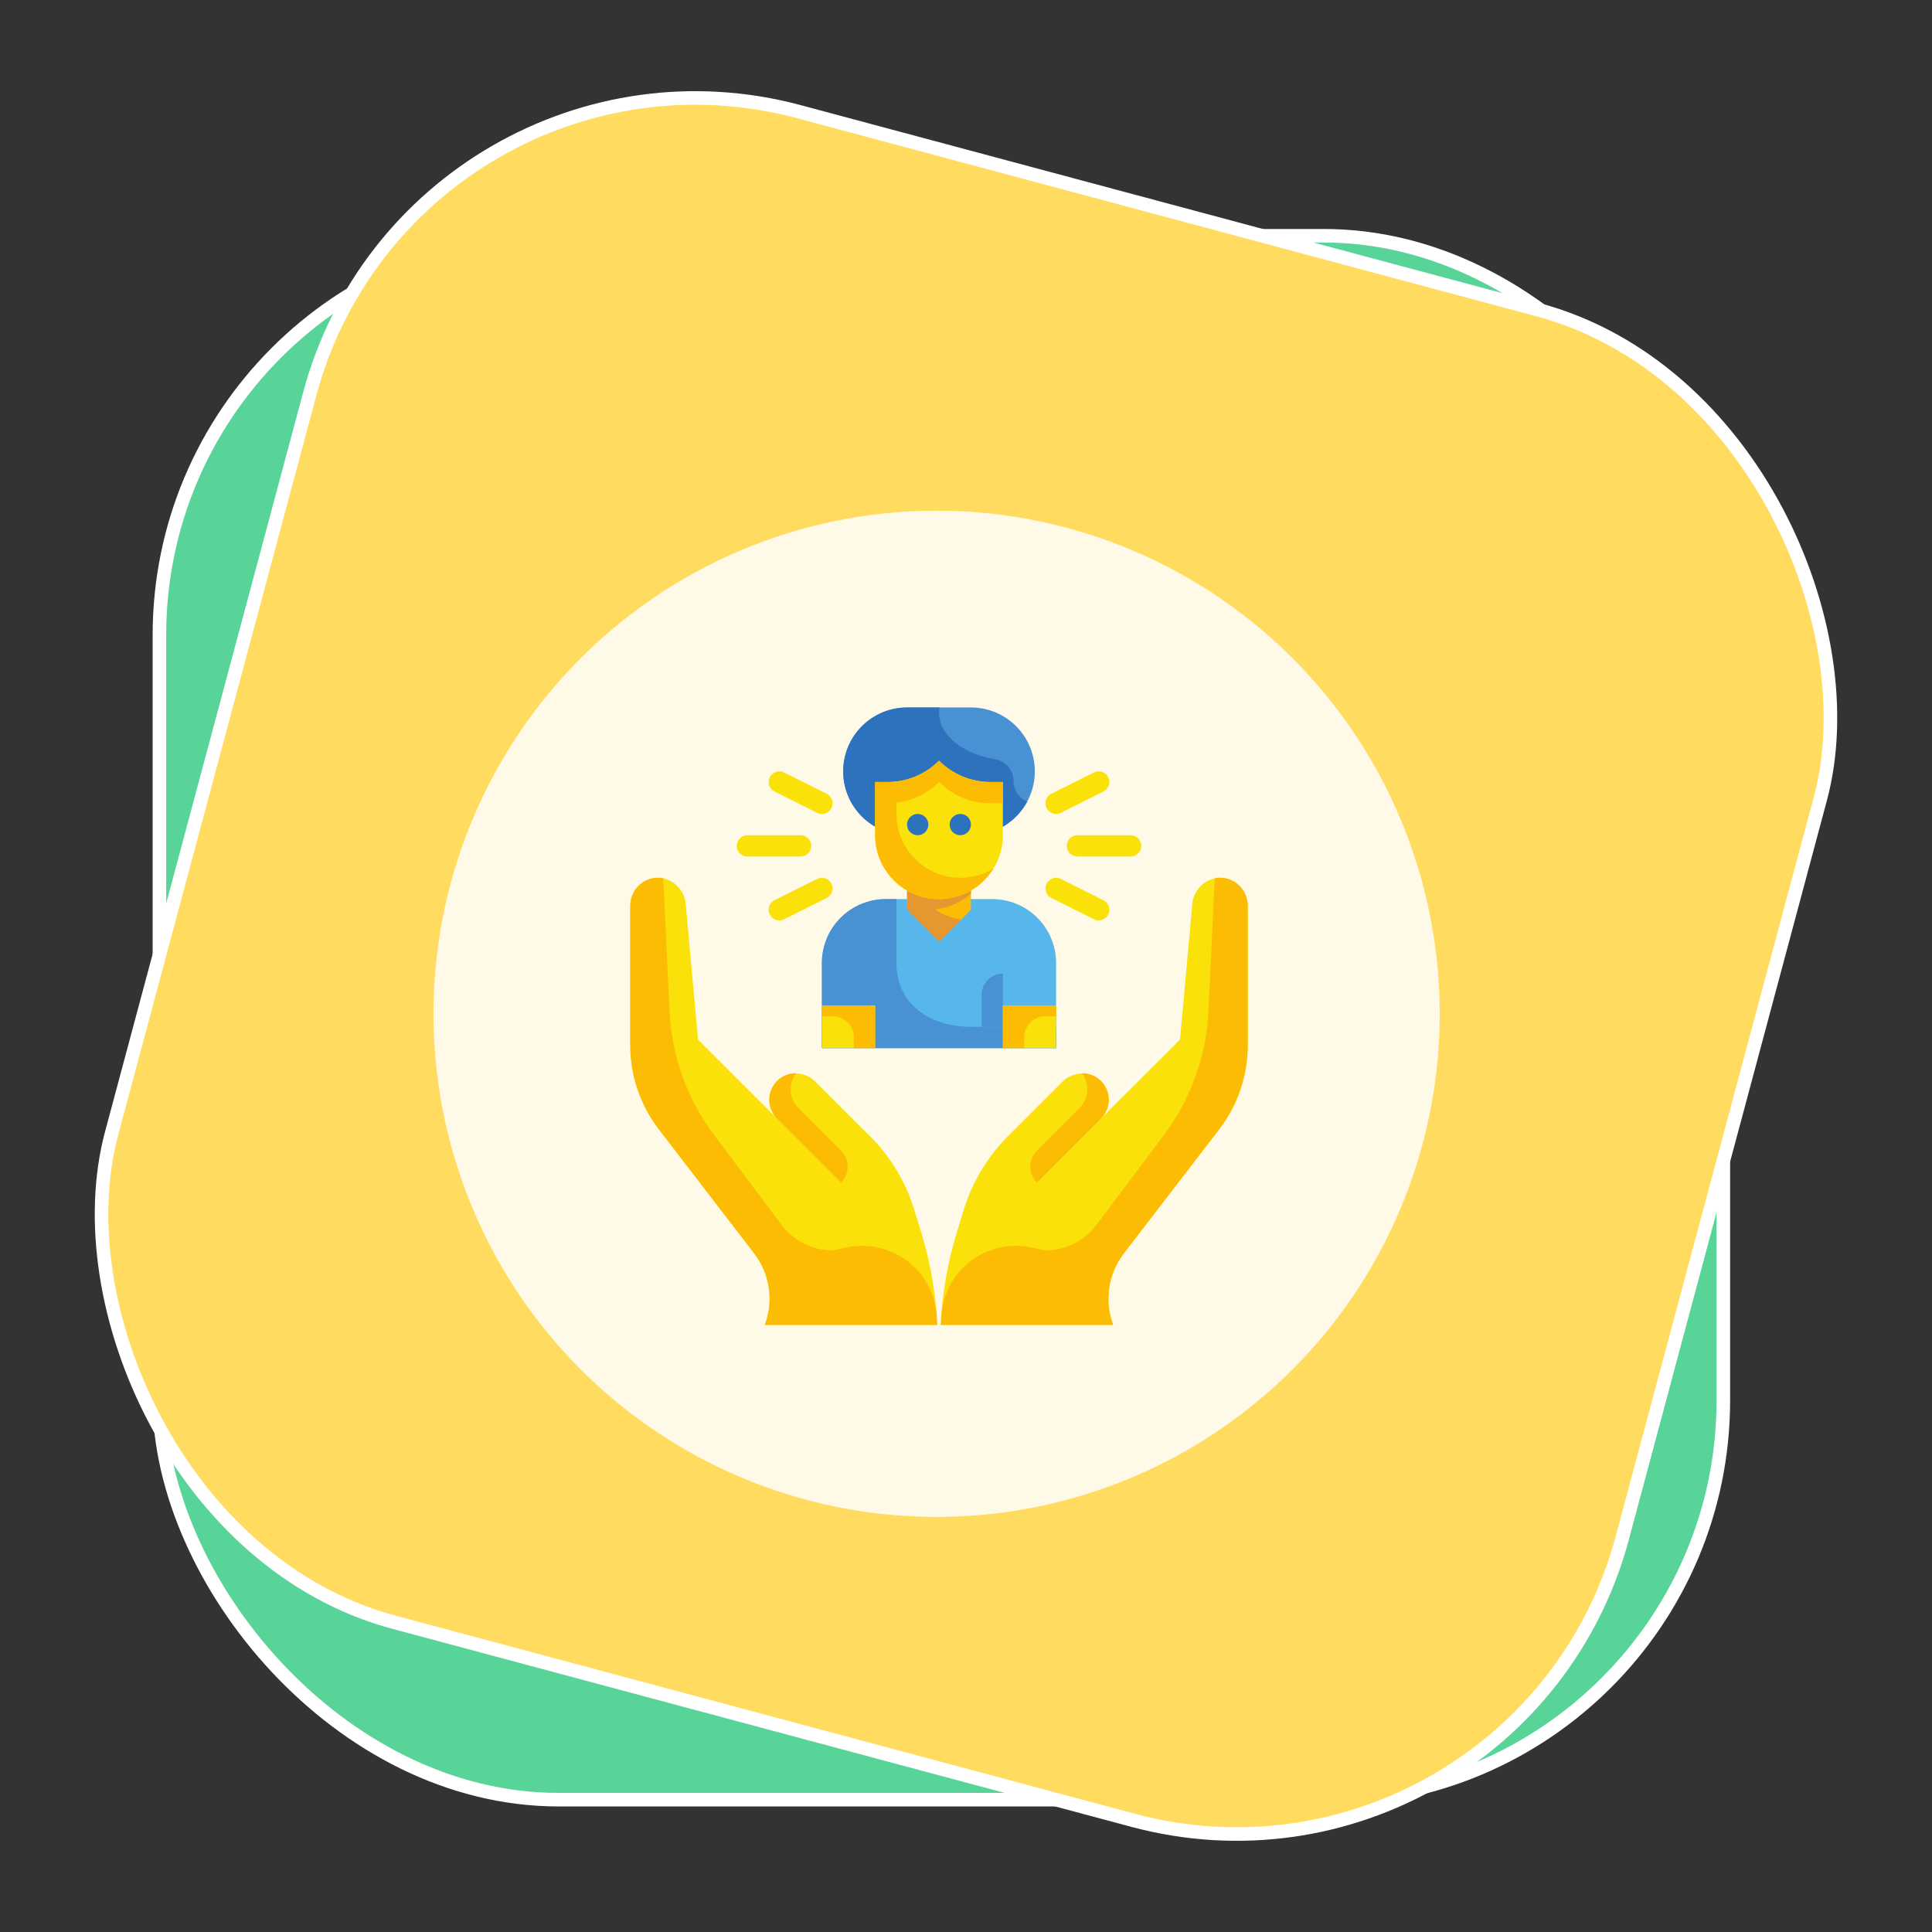 <svg width="70" height="70" viewBox="0 0 70 70" fill="none" xmlns="http://www.w3.org/2000/svg">
<rect x="0" y="0" width="70" height="70" fill="#333333" stroke="none"/>
<rect x="5.776" y="8.542" width="56.664" height="56.664" rx="14.471" fill="#58D498" stroke="white" stroke-width="0.491"/>
<rect x="14.966" y="0.3" width="56.664" height="56.664" rx="14.471" transform="rotate(15 14.966 0.3)" fill="#FFDC60" stroke="white" stroke-width="0.491"/>
<circle cx="33.935" cy="36.732" r="19.324" fill="#FFFAE8" stroke="#FFDC60" stroke-width="2.191"/>
<path d="M32.093 32.576H35.95C36.564 32.576 37.153 32.819 37.587 33.254C38.021 33.688 38.264 34.276 38.264 34.89V37.975H29.779V34.89C29.779 34.276 30.023 33.688 30.457 33.254C30.891 32.819 31.48 32.576 32.093 32.576Z" fill="#57B7EB"/>
<path d="M38.264 37.204V37.975H29.779V34.89C29.779 34.276 30.023 33.688 30.457 33.254C30.891 32.819 31.48 32.576 32.093 32.576H32.479V34.89C32.479 36.381 33.688 37.204 35.179 37.204H38.264Z" fill="#4891D3"/>
<path d="M35.179 25.633H32.865C31.587 25.633 30.55 26.669 30.55 27.948C30.55 29.226 31.587 30.262 32.865 30.262H35.179C36.457 30.262 37.493 29.226 37.493 27.948C37.493 26.669 36.457 25.633 35.179 25.633Z" fill="#4891D3"/>
<path d="M37.219 29.043C37.111 29.242 36.975 29.424 36.814 29.583C36.6 29.799 36.346 29.97 36.065 30.087C35.784 30.203 35.483 30.263 35.179 30.262H32.865C32.251 30.262 31.662 30.018 31.228 29.584C30.794 29.15 30.55 28.561 30.55 27.948C30.552 27.334 30.796 26.746 31.229 26.312C31.663 25.878 32.251 25.634 32.865 25.633H34.041C34.027 25.697 34.02 25.761 34.022 25.826C34.022 26.636 34.882 27.315 36.047 27.508C36.235 27.538 36.407 27.634 36.53 27.779C36.654 27.924 36.722 28.108 36.722 28.299C36.721 28.404 36.742 28.509 36.782 28.608C36.823 28.706 36.882 28.794 36.957 28.869C37.031 28.945 37.121 29.004 37.219 29.043Z" fill="#2D72BC"/>
<path d="M31.708 36.433H29.779V37.975H31.708V36.433Z" fill="#F9E109"/>
<path d="M35.179 32.961L34.022 34.118L32.864 32.961V31.804H35.179V32.961Z" fill="#FCBC04"/>
<path d="M35.179 32.371C34.817 32.695 34.362 32.898 33.879 32.95C34.161 33.141 34.483 33.268 34.82 33.32L34.022 34.118L32.864 32.961V31.804H35.179V32.371Z" fill="#E59730"/>
<path d="M34.022 32.576C33.408 32.576 32.819 32.332 32.385 31.898C31.951 31.464 31.707 30.875 31.707 30.261V28.333H32.16C32.505 28.333 32.848 28.265 33.167 28.133C33.487 28 33.777 27.806 34.022 27.561C34.266 27.806 34.556 28 34.876 28.133C35.196 28.265 35.538 28.333 35.884 28.333H36.336V30.261C36.336 30.875 36.092 31.464 35.658 31.898C35.224 32.332 34.636 32.576 34.022 32.576Z" fill="#F9E109"/>
<path d="M32.479 29.081V29.49C32.479 29.9 32.588 30.303 32.795 30.658C33.002 31.012 33.3 31.305 33.658 31.506C34.015 31.707 34.42 31.81 34.83 31.803C35.24 31.797 35.642 31.681 35.993 31.469C35.73 31.899 35.334 32.232 34.864 32.416C34.395 32.6 33.878 32.626 33.392 32.489C32.907 32.352 32.48 32.061 32.175 31.659C31.871 31.256 31.707 30.766 31.707 30.261V28.333H32.159C32.857 28.333 33.528 28.055 34.022 27.561C34.516 28.055 35.186 28.333 35.885 28.333H36.336V29.104H35.885C35.186 29.104 34.516 28.827 34.022 28.333C33.606 28.748 33.063 29.012 32.479 29.081Z" fill="#FCBC04"/>
<path d="M36.336 35.276V37.204H35.565V36.047C35.565 35.843 35.646 35.647 35.79 35.502C35.935 35.357 36.131 35.276 36.336 35.276Z" fill="#4891D3"/>
<path d="M31.708 36.433V37.975H30.936V37.59C30.936 37.385 30.854 37.19 30.71 37.045C30.565 36.9 30.369 36.819 30.165 36.818H29.779V36.433H31.708Z" fill="#FCBC04"/>
<path d="M36.336 37.975H38.264V36.433H36.336V37.975Z" fill="#F9E109"/>
<path d="M36.336 36.433V37.975H37.107V37.59C37.108 37.385 37.189 37.19 37.334 37.045C37.478 36.9 37.674 36.819 37.879 36.818H38.264V36.433H36.336Z" fill="#FCBC04"/>
<path d="M33.25 30.262C33.463 30.262 33.636 30.089 33.636 29.876C33.636 29.663 33.463 29.49 33.25 29.49C33.037 29.49 32.864 29.663 32.864 29.876C32.864 30.089 33.037 30.262 33.25 30.262Z" fill="#2D72BC"/>
<path d="M34.793 30.262C35.006 30.262 35.179 30.089 35.179 29.876C35.179 29.663 35.006 29.49 34.793 29.49C34.58 29.49 34.407 29.663 34.407 29.876C34.407 30.089 34.58 30.262 34.793 30.262Z" fill="#2D72BC"/>
<path d="M40.964 31.033H39.036C38.934 31.033 38.835 30.992 38.763 30.92C38.691 30.848 38.65 30.75 38.65 30.647C38.65 30.545 38.691 30.447 38.763 30.375C38.835 30.302 38.934 30.262 39.036 30.262H40.964C41.067 30.262 41.165 30.302 41.237 30.375C41.309 30.447 41.35 30.545 41.35 30.647C41.35 30.75 41.309 30.848 41.237 30.92C41.165 30.992 41.067 31.033 40.964 31.033Z" fill="#F9E109"/>
<path d="M38.264 29.49C38.177 29.49 38.093 29.461 38.025 29.407C37.956 29.353 37.908 29.278 37.888 29.193C37.868 29.109 37.877 29.02 37.914 28.941C37.951 28.862 38.014 28.798 38.092 28.759L39.634 27.988C39.68 27.965 39.729 27.952 39.78 27.948C39.83 27.945 39.881 27.951 39.929 27.967C39.977 27.983 40.022 28.009 40.06 28.042C40.098 28.075 40.129 28.115 40.152 28.161C40.175 28.206 40.188 28.255 40.192 28.306C40.195 28.357 40.189 28.407 40.173 28.455C40.157 28.503 40.131 28.548 40.098 28.586C40.065 28.624 40.025 28.656 39.979 28.678L38.436 29.45C38.383 29.476 38.324 29.49 38.264 29.49Z" fill="#F9E109"/>
<path d="M39.807 33.347C39.748 33.347 39.689 33.333 39.635 33.307L38.092 32.535C38.001 32.489 37.931 32.409 37.899 32.312C37.866 32.215 37.874 32.109 37.919 32.018C37.965 31.926 38.045 31.856 38.143 31.824C38.24 31.792 38.346 31.799 38.437 31.845L39.98 32.616C40.058 32.655 40.12 32.719 40.157 32.798C40.194 32.877 40.203 32.965 40.183 33.05C40.163 33.135 40.115 33.21 40.047 33.264C39.979 33.318 39.894 33.347 39.807 33.347Z" fill="#F9E109"/>
<path d="M29.008 31.033H27.079C26.977 31.033 26.879 30.992 26.806 30.92C26.734 30.848 26.693 30.75 26.693 30.647C26.693 30.545 26.734 30.447 26.806 30.375C26.879 30.302 26.977 30.262 27.079 30.262H29.008C29.11 30.262 29.208 30.302 29.28 30.375C29.353 30.447 29.393 30.545 29.393 30.647C29.393 30.75 29.353 30.848 29.28 30.92C29.208 30.992 29.11 31.033 29.008 31.033Z" fill="#F9E109"/>
<path d="M29.779 29.49C29.719 29.49 29.66 29.476 29.607 29.45L28.064 28.678C28.019 28.656 27.978 28.624 27.945 28.586C27.912 28.548 27.887 28.503 27.87 28.455C27.854 28.407 27.848 28.357 27.852 28.306C27.855 28.255 27.869 28.206 27.891 28.161C27.914 28.115 27.945 28.075 27.983 28.042C28.022 28.009 28.066 27.983 28.114 27.967C28.162 27.951 28.213 27.945 28.264 27.948C28.314 27.952 28.363 27.965 28.409 27.988L29.952 28.759C30.029 28.798 30.092 28.862 30.129 28.941C30.166 29.02 30.175 29.109 30.155 29.193C30.135 29.278 30.087 29.353 30.019 29.407C29.95 29.461 29.866 29.49 29.779 29.49Z" fill="#F9E109"/>
<path d="M28.236 33.347C28.149 33.347 28.065 33.318 27.997 33.264C27.928 33.21 27.88 33.135 27.86 33.05C27.84 32.965 27.849 32.877 27.886 32.798C27.923 32.719 27.986 32.655 28.064 32.616L29.606 31.845C29.652 31.822 29.701 31.809 29.752 31.805C29.802 31.802 29.853 31.808 29.901 31.824C29.949 31.84 29.993 31.866 30.032 31.899C30.07 31.932 30.101 31.972 30.124 32.018C30.147 32.063 30.16 32.112 30.164 32.163C30.167 32.213 30.161 32.264 30.145 32.312C30.129 32.36 30.103 32.405 30.07 32.443C30.037 32.481 29.996 32.513 29.951 32.535L28.408 33.307C28.355 33.333 28.296 33.347 28.236 33.347Z" fill="#F9E109"/>
<path d="M45.207 32.807V37.867C45.207 38.974 44.841 40.05 44.166 40.926L40.718 45.412C40.438 45.776 40.257 46.204 40.189 46.658C40.122 47.111 40.171 47.574 40.332 48.004H34.087C34.138 46.862 34.333 45.732 34.67 44.64L34.94 43.765C35.271 42.725 35.86 41.787 36.652 41.038L38.484 39.206C38.654 39.028 38.884 38.918 39.129 38.898C39.374 38.878 39.619 38.949 39.815 39.098C39.92 39.183 40.006 39.289 40.067 39.41C40.128 39.53 40.163 39.662 40.17 39.797C40.177 39.932 40.156 40.067 40.107 40.193C40.058 40.319 39.984 40.433 39.888 40.529L42.754 37.667L43.198 32.765C43.216 32.517 43.323 32.284 43.498 32.108C43.674 31.931 43.906 31.824 44.154 31.804C44.29 31.798 44.425 31.82 44.553 31.867C44.68 31.915 44.796 31.988 44.894 32.081C44.993 32.175 45.071 32.288 45.125 32.412C45.179 32.537 45.207 32.671 45.207 32.807Z" fill="#F9E109"/>
<path d="M37.871 45.304C38.233 45.304 38.59 45.22 38.913 45.058C39.237 44.896 39.518 44.661 39.734 44.37L42.172 41.123C43.145 39.826 43.706 38.268 43.784 36.649L44.011 31.824L44.016 31.819C44.161 31.792 44.31 31.798 44.453 31.835C44.596 31.873 44.728 31.941 44.842 32.035C44.956 32.129 45.047 32.247 45.11 32.381C45.173 32.514 45.206 32.66 45.207 32.807V37.868C45.207 38.974 44.841 40.05 44.166 40.926L40.718 45.412C40.438 45.776 40.257 46.204 40.189 46.658C40.122 47.111 40.171 47.575 40.332 48.004H34.087C34.092 47.89 34.099 47.777 34.107 47.664C34.133 47.278 34.241 46.903 34.424 46.563C34.607 46.223 34.861 45.926 35.168 45.692C35.475 45.458 35.829 45.293 36.206 45.207C36.583 45.121 36.973 45.117 37.352 45.195L37.871 45.304Z" fill="#FCBC04"/>
<path d="M39.889 39.165C39.799 39.075 39.692 39.004 39.574 38.955C39.456 38.907 39.33 38.882 39.202 38.883C39.343 39.068 39.411 39.297 39.396 39.529C39.38 39.761 39.281 39.979 39.117 40.143L37.57 41.69C37.417 41.843 37.331 42.052 37.331 42.269C37.331 42.486 37.417 42.694 37.57 42.847L39.888 40.529C40.069 40.348 40.171 40.103 40.171 39.847C40.171 39.591 40.069 39.346 39.889 39.165Z" fill="#FCBC04"/>
<path d="M22.836 32.807V37.867C22.836 38.974 23.203 40.05 23.878 40.926L27.326 45.412C27.605 45.776 27.787 46.204 27.854 46.658C27.922 47.111 27.873 47.574 27.712 48.004H33.956C33.906 46.862 33.71 45.732 33.374 44.64L33.104 43.765C32.773 42.725 32.184 41.787 31.391 41.038L29.559 39.206C29.389 39.028 29.16 38.918 28.914 38.898C28.669 38.878 28.425 38.949 28.229 39.098C28.124 39.183 28.038 39.289 27.977 39.41C27.916 39.53 27.88 39.662 27.873 39.797C27.866 39.932 27.888 40.067 27.937 40.193C27.985 40.319 28.06 40.433 28.155 40.529L25.29 37.667L24.846 32.765C24.827 32.517 24.721 32.284 24.545 32.108C24.37 31.931 24.137 31.824 23.889 31.804C23.754 31.798 23.618 31.82 23.491 31.867C23.364 31.915 23.247 31.988 23.149 32.081C23.051 32.175 22.972 32.288 22.919 32.412C22.865 32.537 22.837 32.671 22.836 32.807Z" fill="#F9E109"/>
<path d="M30.172 45.304C29.811 45.304 29.454 45.22 29.13 45.058C28.807 44.896 28.526 44.661 28.309 44.37L25.872 41.123C24.899 39.826 24.337 38.268 24.26 36.649L24.032 31.824L24.028 31.819C23.883 31.792 23.733 31.798 23.591 31.835C23.448 31.873 23.315 31.941 23.201 32.035C23.088 32.129 22.996 32.247 22.933 32.381C22.87 32.514 22.837 32.66 22.836 32.807V37.868C22.836 38.974 23.203 40.05 23.878 40.926L27.326 45.412C27.605 45.776 27.787 46.204 27.854 46.658C27.922 47.111 27.873 47.575 27.712 48.004H33.956C33.951 47.89 33.945 47.777 33.937 47.664C33.911 47.278 33.803 46.903 33.62 46.563C33.437 46.223 33.183 45.926 32.876 45.692C32.568 45.458 32.214 45.293 31.837 45.207C31.461 45.121 31.07 45.117 30.692 45.195L30.172 45.304Z" fill="#FCBC04"/>
<path d="M28.155 39.166C28.245 39.075 28.352 39.004 28.47 38.956C28.588 38.907 28.714 38.883 28.841 38.884C28.701 39.069 28.632 39.298 28.648 39.53C28.663 39.761 28.762 39.979 28.926 40.144L30.473 41.691C30.626 41.844 30.712 42.052 30.712 42.269C30.712 42.486 30.626 42.694 30.473 42.848L28.155 40.529C27.974 40.348 27.873 40.103 27.873 39.847C27.873 39.592 27.974 39.347 28.155 39.166Z" fill="#FCBC04"/>
</svg>
